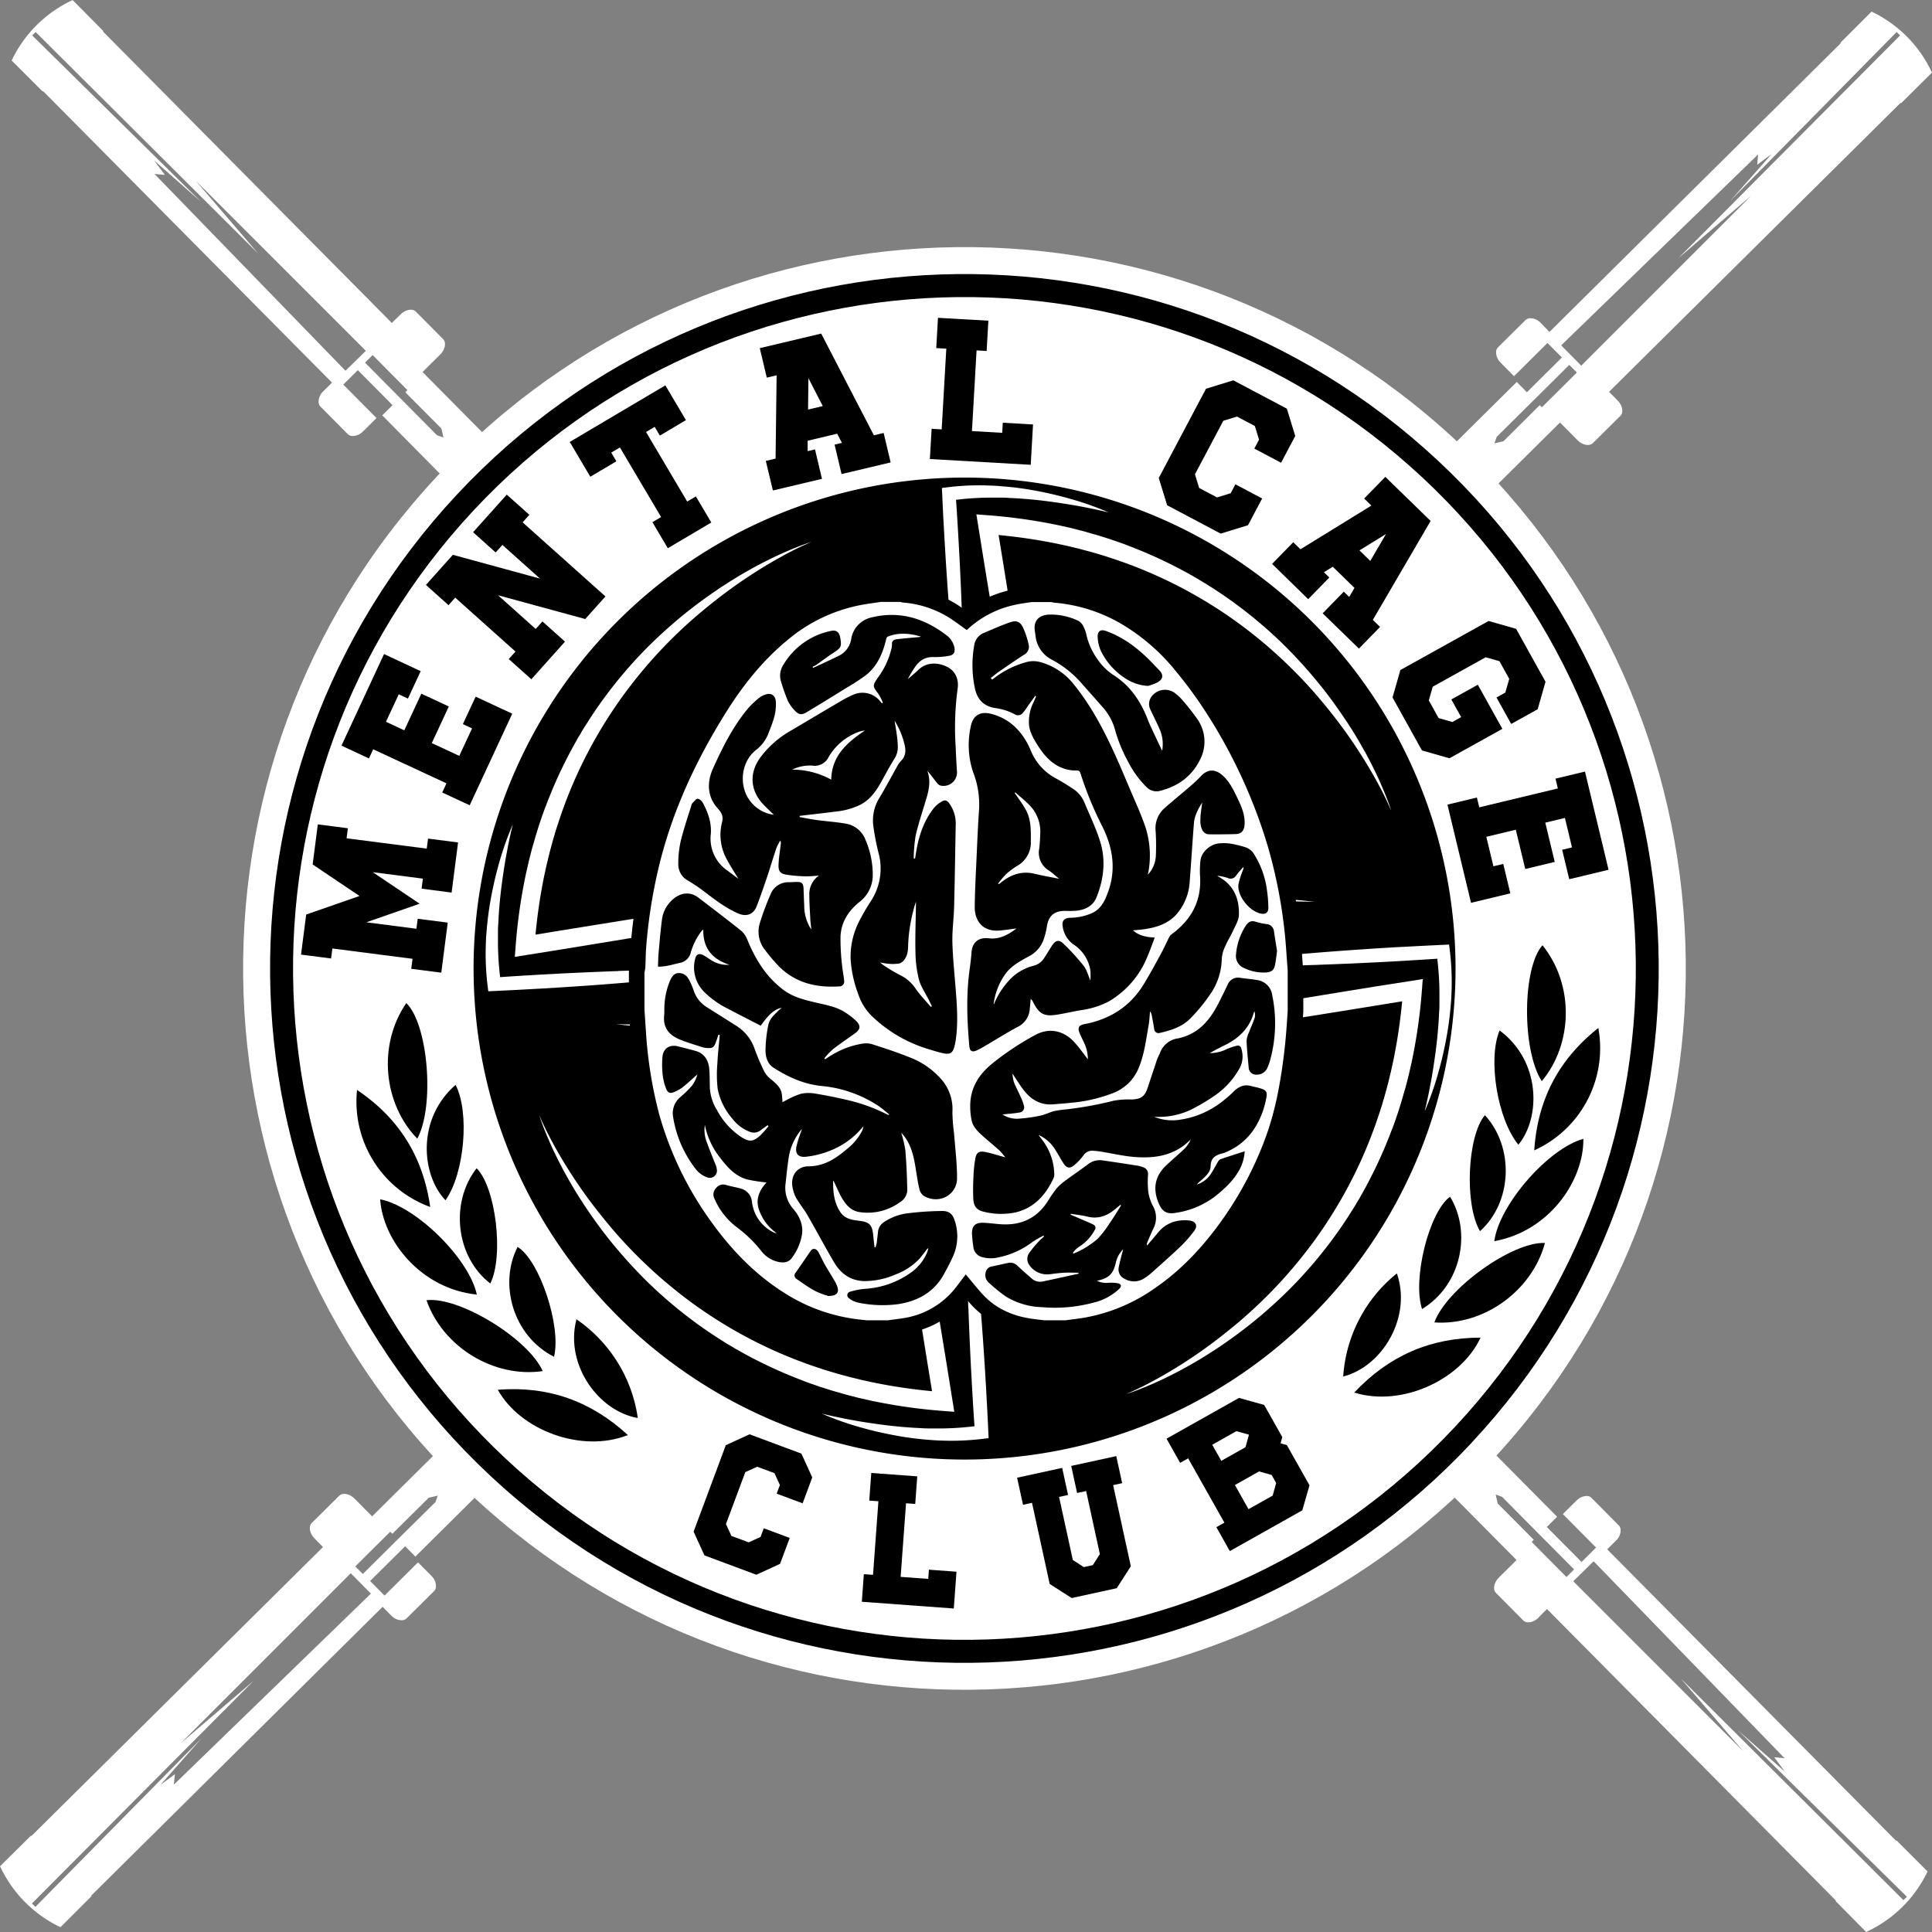 <svg id="Capa_1" data-name="Capa 1" xmlns="http://www.w3.org/2000/svg" xmlns:xlink="http://www.w3.org/1999/xlink" viewBox="0 0 639.62 639.62"><rect x="0" y="0" width="639.62" height="639.62" fill="#808080" stroke="none"/><defs><style>.cls-1{fill:none;}.cls-2{clip-path:url(#clip-path);}.cls-3{fill:#fff;}</style><clipPath id="clip-path" transform="translate(-260.85 -124.41)"><rect class="cls-1" x="154.41" y="-154.41" width="841.89" height="1150.7"/></clipPath></defs><g class="cls-2"><path class="cls-3" d="M754.71,608c-90,96.41-241.12,101.6-337.53,11.59s-101.6-241.12-11.6-337.53,241.13-101.6,337.54-11.6S844.72,511.6,754.71,608" transform="translate(-260.85 -124.41)"/><path d="M748.19,601.92c-86.65,92.8-232.12,97.8-324.92,11.16S325.47,381,412.11,288.16,644.22,190.36,737,277s97.8,232.11,11.16,324.92" transform="translate(-260.85 -124.41)"/><path class="cls-3" d="M742.62,596.72c-83.77,89.73-224.42,94.56-314.16,10.79S333.9,383.09,417.67,293.35s224.43-94.56,314.16-10.79S826.39,507,742.62,596.72" transform="translate(-260.85 -124.41)"/><path d="M699,556a162.55,162.55,0,1,1-7.89-229.75A162.56,162.56,0,0,1,699,556" transform="translate(-260.85 -124.41)"/><polygon points="136.15 320.74 136.58 317.43 110.04 314.01 109.61 317.32 99.66 316.04 101.37 302.77 119.02 296.63 103.51 286.19 105.22 272.92 115.17 274.21 114.74 277.53 141.28 280.95 141.71 277.63 151.65 278.91 149.51 295.5 139.57 294.21 140 290.89 123.41 288.75 138.93 299.19 121.28 305.34 137.86 307.48 138.29 304.17 148.23 305.45 146.09 322.02 136.15 320.74"/><polygon points="146.41 262.37 147.81 259.34 123.55 248.06 122.15 251.09 113.05 246.86 127.14 216.54 139.28 222.19 135.05 231.28 132.02 229.86 127.78 238.96 133.85 241.78 139.49 229.66 148.59 233.89 142.95 246.01 152.05 250.25 156.28 241.15 153.24 239.73 157.47 230.64 169.59 236.28 155.5 266.6 146.41 262.37"/><polygon points="168.43 218.19 170.66 215.71 150.71 197.86 148.49 200.35 141.01 193.65 149.93 183.68 178.79 191.56 166.33 180.41 164.1 182.9 156.62 176.2 167.77 163.75 175.25 170.44 173.02 172.93 200.44 197.46 193.75 204.94 164.89 197.07 177.35 208.23 179.58 205.74 187.05 212.42 175.91 224.88 168.43 218.19"/><polygon points="215.99 172.87 218.87 171.17 205.24 148.14 202.36 149.84 204.06 152.72 195.44 157.83 188.62 146.31 220.28 127.58 227.09 139.09 218.46 144.21 216.75 141.32 213.88 143.02 227.51 166.05 230.38 164.35 235.49 172.98 221.09 181.5 215.99 172.87"/><path d="M514.38,277l3.24-.77.34-27.57-3.25.77-2.32-9.76,20.33-4.82,17.44,33.67,3.24-.77,2.31,9.75-16.25,3.86-2.31-9.76,2.43-.57L538,268l-9.76,2.32,0,3.45,2.43-.58,2.31,9.75-16.25,3.85Zm14.11-27.39L528.37,260l4.87-1.15Z" transform="translate(-260.85 -124.41)"/><polygon points="308.43 141.96 311.76 142.15 313.29 115.43 309.96 115.24 310.53 105.22 327.22 106.17 326.64 116.19 323.31 116 321.78 142.72 331.8 143.29 331.99 139.95 342 140.53 341.24 153.88 307.85 151.97 308.43 141.96"/><polygon points="383.63 158.24 399.27 128.7 408.31 125.91 426.04 135.3 428.81 144.34 424.12 153.2 415.26 148.51 416.83 145.56 415.43 141.03 409.52 137.91 405 139.3 395.61 157.02 397 161.55 402.91 164.68 407.44 163.29 409 160.34 417.86 165.03 413.17 173.88 404.13 176.66 386.4 167.28 383.63 158.24"/><path d="M689,303.93l2.39,2.33,23.48-14.47-2.39-2.33,7-7.18,15,14.6-19.13,32.76,2.39,2.33-7,7.17-12-11.68,7-7.17,1.79,1.75,1.74-3-7.18-7-2.93,1.81,1.79,1.75-7,7.17L682,311.1Zm30.71-2.73-8.79,5.42,3.58,3.5Z" transform="translate(-260.85 -124.41)"/><polygon points="463.62 221.82 492.83 205.59 501.93 208.18 511.67 225.71 509.07 234.81 500.31 239.68 495.44 230.91 498.36 229.29 499.66 224.74 496.41 218.9 491.86 217.6 474.33 227.34 473.03 231.89 476.27 237.73 480.83 239.03 483.74 237.41 480.49 231.56 489.26 226.69 497.38 241.3 479.85 251.04 470.76 248.44 461.02 230.91 463.62 221.82"/><polygon points="488.95 264.03 489.73 267.28 515.75 261.03 514.97 257.78 524.73 255.44 532.54 287.95 519.52 291.08 517.18 281.33 520.44 280.55 518.09 270.79 511.59 272.35 514.72 285.35 504.96 287.7 501.83 274.69 492.07 277.04 494.42 286.8 497.68 286.02 500.02 295.76 487.01 298.89 479.2 266.38 488.95 264.03"/><path class="cls-3" d="M531,423.38l.23-.5.26-.54c.17-.36.36-.72.55-1.08.37-.72.76-1.43,1.17-2.14q1.22-2.13,2.57-4.19c.91-1.37,1.86-2.7,2.86-4s2-2.58,3.11-3.81a61.28,61.28,0,0,1,7-6.85c.62-.53,1.27-1,1.91-1.52l1-.72.49-.36.51-.34,1-.69,1-.64.52-.32.53-.3,1.06-.61,1-.57,0-1c.21-5.32.39-10.64.58-16s.35-10.65.5-16,.3-10.65.43-16l.1-4,.07-4c.06-2.66.11-5.33.14-8-.28,2.65-.53,5.3-.79,8l-.39,4-.37,4q-.75,8-1.45,15.92c-.47,5.3-.91,10.61-1.36,15.92q-.62,7.39-1.21,14.81l-.23.12-.58.3-.58.32-1.15.66-1.12.69-.56.35-.55.36-1.1.74c-.71.52-1.44,1-2.13,1.56a65.21,65.21,0,0,0-7.77,7.08,73.66,73.66,0,0,0-6.61,8.14q-1.51,2.14-2.88,4.39c-.46.75-.9,1.51-1.33,2.28-.21.36-.41.73-.61,1.1L516.4,421.5l-11.76,1.79q-11.75,1.8-23.49,3.64l-11.74,1.85-11.74,1.89-11.73,1.89-7.81,1.28c.55-5.74,1.34-11.46,2.43-17.12l.24-1.3c.09-.44.19-.87.28-1.3l.56-2.59c.18-.87.41-1.72.61-2.58l.31-1.29c.1-.43.2-.86.32-1.29.47-1.7.9-3.42,1.42-5.1.25-.85.49-1.7.76-2.54l.82-2.52a150.87,150.87,0,0,1,18.74-37.94q3-4.41,6.31-8.57c2.2-2.78,4.5-5.5,6.89-8.13s4.88-5.17,7.45-7.64,5.23-4.85,8-7.15,5.55-4.51,8.42-6.63,5.83-4.15,8.85-6.09,6.1-3.77,9.25-5.49a104.49,104.49,0,0,1,9.68-4.75c-1.72.54-3.41,1.17-5.08,1.84s-3.34,1.39-5,2.13-3.27,1.53-4.89,2.35c-.81.4-1.61.82-2.41,1.24s-1.6.85-2.39,1.29c-1.59.87-3.15,1.79-4.71,2.71l-2.31,1.43c-.77.49-1.54,1-2.3,1.47q-4.56,3-8.9,6.26T483,331.43c-2.74,2.39-5.41,4.89-8,7.48a147.62,147.62,0,0,0-14.2,16.66c-.27.37-.55.73-.81,1.1l-.79,1.13c-.53.75-1.06,1.49-1.56,2.25l-1.52,2.29-1.47,2.32c-.5.77-1,1.56-1.43,2.35s-1,1.56-1.39,2.36l-1.35,2.4-1.29,2.42c-1.69,3.25-3.29,6.55-4.74,9.92-.75,1.68-1.41,3.39-2.11,5.08-.33.86-.64,1.72-1,2.58l-.48,1.29c-.16.43-.3.86-.46,1.3l-.89,2.6c-.29.87-.55,1.74-.83,2.62-.57,1.74-1,3.51-1.55,5.27-.13.44-.25.89-.36,1.33l-.34,1.33-.34,1.33c-.11.45-.23.89-.32,1.34l-.61,2.68c-.1.45-.21.89-.3,1.34l-.27,1.35a179.14,179.14,0,0,0-3,21.75l-.3,3.9,3.88-.62,11.73-1.88,11.74-1.92,11.73-1.92,11.72-2c7.82-1.29,15.63-2.63,23.44-4l11.72-2,11.71-2,1.41-.24Z" transform="translate(-260.85 -124.41)"/><path class="cls-3" d="M465.55,445.9c-3.43.11-6.87.26-10.3.4l-5.15.24c-1.72.08-3.44.16-5.15.26l-5.15.27-5.15.31q-4.11.24-8.22.53a98,98,0,0,1-.72-11c0-1.1,0-2.2,0-3.3s0-2.2.1-3.3c.09-2.2.24-4.41.44-6.61.38-4.41,1-8.82,1.7-13.21.18-1.1.37-2.2.58-3.3s.41-2.19.63-3.29c.45-2.19.92-4.38,1.46-6.56a99.71,99.71,0,0,0-4.52,12.73c-.61,2.17-1.18,4.36-1.67,6.56s-.94,4.43-1.32,6.66-.69,4.49-.92,6.75c-.13,1.13-.21,2.27-.31,3.4s-.15,2.27-.18,3.42a85.36,85.36,0,0,0,.56,13.73l.24,2,2.11-.1c3.43-.17,6.87-.32,10.3-.52l5.15-.28,5.14-.31c1.72-.1,3.43-.22,5.15-.33l5.14-.35c3.43-.25,6.86-.5,10.29-.79q10.27-.82,20.54-1.88c6.85-.72,13.69-1.5,20.52-2.5-6.9-.22-13.78-.21-20.67-.14s-13.75.24-20.63.47" transform="translate(-260.85 -124.41)"/><path class="cls-3" d="M558.94,492.08l-.5-.23-.54-.26-1.08-.55c-.72-.37-1.43-.76-2.14-1.17q-2.13-1.22-4.19-2.58c-1.36-.9-2.7-1.86-4-2.85s-2.58-2-3.81-3.11a60.37,60.37,0,0,1-6.84-7c-.54-.62-1-1.27-1.53-1.91l-.72-1-.36-.49-.34-.51-.69-1-.64-1-.32-.52-.3-.52-.61-1.06-.56-1-1,0c-5.32-.21-10.64-.39-16-.58s-10.64-.35-16-.5-10.65-.31-16-.43l-4-.1-4-.08-8-.14c2.65.28,5.3.54,8,.8l4,.39,4,.37q8,.75,15.91,1.45c5.3.47,10.61.91,15.92,1.36,4.94.4,9.87.82,14.81,1.21l.12.22.3.59.33.58.65,1.15.69,1.12.35.56.37.55.73,1.1c.52.71,1,1.44,1.56,2.13a65.21,65.21,0,0,0,7.08,7.77,73.66,73.66,0,0,0,8.14,6.61q2.14,1.51,4.39,2.88c.75.46,1.51.9,2.28,1.33q.54.31,1.11.6l1.57,10.46,1.79,11.75c1.2,7.84,2.4,15.67,3.65,23.5l1.84,11.74,1.89,11.73,1.89,11.74,1.28,7.81c-5.74-.55-11.46-1.34-17.12-2.43l-1.3-.24-1.3-.28-2.59-.56c-.87-.18-1.72-.41-2.58-.61l-1.29-.31-1.28-.32c-1.71-.47-3.43-.9-5.11-1.42l-2.54-.76-2.52-.82a151.37,151.37,0,0,1-37.94-18.74q-4.41-3-8.57-6.31c-2.78-2.21-5.5-4.5-8.12-6.89s-5.18-4.88-7.65-7.45-4.85-5.23-7.15-8-4.5-5.54-6.63-8.41-4.15-5.83-6.08-8.85-3.78-6.1-5.5-9.25-3.34-6.37-4.75-9.68c.54,1.72,1.17,3.41,1.84,5.08s1.39,3.34,2.13,5,1.53,3.27,2.35,4.89c.4.81.82,1.61,1.24,2.41s.85,1.6,1.3,2.39c.87,1.58,1.78,3.15,2.71,4.71.47.77.94,1.54,1.42,2.31s1,1.54,1.47,2.29c2,3.05,4.07,6,6.26,8.91s4.49,5.72,6.89,8.46,4.89,5.4,7.48,8a149.56,149.56,0,0,0,16.66,14.2c.37.27.73.55,1.11.81l1.12.79c.75.53,1.49,1.06,2.26,1.56l2.28,1.52,2.32,1.47c.77.5,1.56,1,2.35,1.43s1.56,1,2.37,1.39l2.39,1.35,2.42,1.29c3.26,1.69,6.56,3.29,9.93,4.74,1.67.75,3.38,1.41,5.08,2.11.85.33,1.71.64,2.57,1l1.29.48c.43.16.86.3,1.3.45l2.6.9,2.62.83c1.74.57,3.51,1,5.28,1.55.43.13.88.24,1.32.36l1.33.34,1.34.34c.44.11.88.23,1.33.32l2.68.61,1.34.3,1.35.26a179.44,179.44,0,0,0,21.75,3l3.9.3-.62-3.88-1.88-11.74-1.92-11.73-1.92-11.73-2-11.72c-1.29-7.82-2.63-15.63-4-23.44l-2-11.72-2-11.71-.24-1.41Z" transform="translate(-260.85 -124.41)"/><path class="cls-3" d="M581.46,557.47c.11,3.44.26,6.88.4,10.31l.24,5.15c.08,1.72.16,3.44.26,5.15l.28,5.15.3,5.15q.24,4.11.53,8.21a98,98,0,0,1-11,.73c-1.1,0-2.2,0-3.3,0s-2.2,0-3.3-.1c-2.2-.09-4.41-.24-6.61-.44-4.41-.38-8.82-1-13.21-1.7-1.1-.18-2.2-.38-3.3-.58s-2.19-.41-3.29-.64c-2.19-.44-4.38-.91-6.56-1.45a100.26,100.26,0,0,0,12.73,4.52c2.17.61,4.36,1.18,6.56,1.67s4.43.94,6.66,1.32,4.49.69,6.75.92c1.13.13,2.27.21,3.4.3s2.27.16,3.42.19a85.36,85.36,0,0,0,13.73-.56l2-.24-.1-2.11c-.16-3.43-.32-6.87-.52-10.3l-.28-5.15-.31-5.14c-.1-1.72-.22-3.43-.33-5.15l-.35-5.14c-.25-3.43-.5-6.86-.79-10.29q-.82-10.28-1.88-20.55c-.72-6.84-1.49-13.68-2.5-20.51-.22,6.9-.2,13.78-.14,20.66s.24,13.76.47,20.63" transform="translate(-260.85 -124.41)"/><path class="cls-3" d="M601.89,394.36l.5.23.54.26,1.08.55c.71.38,1.43.76,2.14,1.17q2.13,1.21,4.19,2.58c1.36.91,2.7,1.86,4,2.85s2.59,2,3.82,3.11a60.37,60.37,0,0,1,6.84,7c.54.62,1,1.28,1.53,1.91l.72,1,.36.49.34.51.68,1,.65,1,.32.52.3.53.61,1.06.56,1,1,0c5.32.21,10.65.38,16,.57s10.64.36,16,.51,10.65.3,16,.43l4,.09,4,.08c2.66.05,5.33.11,8,.14-2.65-.28-5.3-.54-8-.8l-4-.39-4-.37q-8-.75-15.91-1.44c-5.31-.48-10.61-.92-15.92-1.37-4.94-.4-9.87-.82-14.81-1.21l-.12-.22-.3-.59-.33-.57-.65-1.15-.69-1.13-.35-.56-.37-.55-.73-1.1c-.52-.71-1-1.44-1.56-2.12a65.31,65.31,0,0,0-7.08-7.78,73.66,73.66,0,0,0-8.14-6.61q-2.14-1.51-4.39-2.88c-.75-.46-1.51-.9-2.28-1.33l-1.11-.6-1.57-10.46L602,368.06q-1.8-11.74-3.65-23.49l-1.84-11.75-1.89-11.73-1.89-11.74-1.28-7.81c5.74.55,11.46,1.34,17.12,2.43l1.3.25,1.3.27,2.59.56c.86.18,1.72.41,2.58.61l1.29.31c.43.1.86.21,1.28.33,1.71.46,3.42.89,5.11,1.41l2.54.76,2.52.82A151.71,151.71,0,0,1,667,328q4.39,3,8.57,6.31t8.12,6.89q3.94,3.6,7.65,7.45t7.15,8c2.3,2.73,4.5,5.54,6.63,8.42s4.15,5.83,6.08,8.84,3.77,6.1,5.5,9.25,3.34,6.37,4.75,9.69c-.54-1.72-1.17-3.42-1.85-5.09s-1.38-3.34-2.12-5-1.53-3.28-2.35-4.89c-.4-.82-.82-1.61-1.24-2.42s-.85-1.6-1.3-2.38c-.87-1.59-1.78-3.16-2.71-4.71-.47-.78-.94-1.55-1.42-2.32s-1-1.54-1.47-2.29c-2-3-4.07-6-6.26-8.91s-4.49-5.72-6.89-8.46-4.89-5.4-7.48-8a148.6,148.6,0,0,0-16.66-14.21c-.37-.27-.73-.55-1.11-.81l-1.12-.79c-.75-.52-1.49-1.06-2.26-1.56l-2.28-1.52-2.32-1.47c-.77-.5-1.56-.95-2.35-1.43s-1.57-.94-2.37-1.39l-2.39-1.35-2.43-1.29c-3.25-1.69-6.55-3.29-9.92-4.73-1.67-.76-3.38-1.42-5.08-2.11-.85-.34-1.71-.65-2.57-1l-1.29-.48c-.43-.16-.87-.3-1.3-.45l-2.6-.89c-.87-.29-1.75-.56-2.62-.83-1.74-.57-3.51-1-5.28-1.56-.44-.13-.88-.24-1.32-.35l-1.34-.35-1.33-.34-1.33-.32-2.68-.61-1.35-.29-1.34-.27A179.42,179.42,0,0,0,588,295l-3.91-.3.63,3.87,1.88,11.74,1.92,11.73,1.92,11.73,2,11.72c1.29,7.82,2.63,15.63,4,23.45l2,11.71,2,11.71.24,1.41Z" transform="translate(-260.85 -124.41)"/><path class="cls-3" d="M579.36,329c-.11-3.44-.25-6.87-.39-10.31l-.24-5.15c-.08-1.72-.16-3.43-.26-5.15l-.28-5.15-.3-5.14q-.24-4.11-.53-8.22a95.66,95.66,0,0,1,11-.72c1.1,0,2.2,0,3.3,0s2.2,0,3.3.11c2.2.08,4.41.23,6.61.43,4.41.38,8.82,1,13.21,1.71,1.1.18,2.2.37,3.29.57s2.2.41,3.29.64c2.2.44,4.38.91,6.56,1.45a98,98,0,0,0-12.72-4.51q-3.26-.93-6.56-1.68c-2.21-.51-4.43-.94-6.67-1.32s-4.48-.69-6.74-.92c-1.13-.12-2.27-.2-3.4-.3s-2.28-.16-3.42-.18a84.21,84.21,0,0,0-13.73.55l-2,.25.1,2.1c.16,3.44.32,6.87.51,10.3l.29,5.15.31,5.15c.1,1.71.21,3.43.33,5.14l.35,5.15c.25,3.42.5,6.85.78,10.28q.84,10.28,1.89,20.55c.72,6.84,1.49,13.69,2.5,20.51.22-6.89.2-13.78.14-20.66s-.24-13.76-.48-20.63" transform="translate(-260.85 -124.41)"/><path class="cls-3" d="M632.16,466.33l-.23.5-.26.54c-.17.36-.36.72-.55,1.08-.37.72-.76,1.44-1.17,2.15q-1.22,2.13-2.57,4.18c-.91,1.37-1.86,2.7-2.86,4s-2,2.59-3.11,3.81a61.28,61.28,0,0,1-7,6.85c-.62.53-1.27,1-1.91,1.52l-1,.72-.49.36-.51.34-1,.69-1,.64-.52.33-.53.3-1.06.6-1,.57,0,1c-.21,5.32-.39,10.64-.58,16s-.35,10.65-.5,16-.3,10.65-.43,16l-.1,4-.07,4q-.09,4-.14,8c.28-2.65.53-5.3.79-7.95l.39-4,.37-4q.75-8,1.45-15.92c.47-5.3.91-10.61,1.36-15.91q.61-7.41,1.21-14.82l.23-.11.58-.31.58-.32,1.15-.66,1.12-.69.56-.35.55-.36,1.1-.74c.71-.52,1.44-1,2.13-1.56a65.21,65.21,0,0,0,7.77-7.08,74.5,74.5,0,0,0,6.61-8.13q1.51-2.15,2.88-4.4c.46-.74.9-1.5,1.33-2.28.21-.36.41-.73.61-1.1l10.45-1.58,11.76-1.78c7.83-1.21,15.66-2.41,23.49-3.65l11.74-1.85,11.74-1.88,11.73-1.9,7.81-1.27c-.55,5.74-1.34,11.45-2.43,17.11l-.24,1.3c-.09.44-.19.87-.28,1.3l-.56,2.59c-.18.87-.41,1.72-.61,2.58l-.31,1.29c-.1.43-.2.86-.32,1.29-.47,1.7-.9,3.42-1.42,5.11-.25.84-.49,1.69-.76,2.54l-.82,2.52a150.8,150.8,0,0,1-18.74,37.93q-3,4.41-6.31,8.57c-2.2,2.78-4.5,5.5-6.89,8.13s-4.88,5.17-7.45,7.64-5.23,4.85-8,7.15-5.55,4.51-8.42,6.63-5.83,4.15-8.85,6.09-6.1,3.77-9.25,5.49a104.49,104.49,0,0,1-9.68,4.75c1.72-.54,3.41-1.17,5.08-1.84s3.34-1.38,5-2.13,3.27-1.53,4.89-2.34c.81-.41,1.61-.83,2.41-1.25s1.6-.85,2.39-1.29c1.59-.87,3.15-1.79,4.71-2.71l2.31-1.43c.77-.49,1.54-1,2.3-1.46q4.56-3,8.9-6.27t8.46-6.88c2.74-2.4,5.41-4.89,8-7.49a147.62,147.62,0,0,0,14.2-16.66c.27-.37.55-.73.81-1.1l.79-1.12c.53-.75,1.06-1.5,1.56-2.26l1.52-2.29,1.47-2.32c.5-.77,1-1.56,1.43-2.34s1-1.57,1.39-2.37l1.35-2.39,1.29-2.43c1.69-3.25,3.29-6.55,4.74-9.92.75-1.68,1.41-3.38,2.11-5.08.33-.86.64-1.72,1-2.58l.48-1.29c.16-.42.3-.86.46-1.29l.89-2.61c.29-.86.55-1.74.83-2.62.57-1.74,1-3.51,1.55-5.27.13-.44.25-.88.36-1.33l.34-1.33.34-1.33c.11-.45.23-.89.32-1.34l.61-2.68c.1-.45.21-.89.3-1.34l.27-1.35a179.14,179.14,0,0,0,3-21.75l.3-3.9-3.88.62L716.18,451l-11.74,1.91-11.73,1.92-11.72,2q-11.73,1.95-23.44,4l-11.72,2-11.71,2-1.41.25Z" transform="translate(-260.85 -124.41)"/><path class="cls-3" d="M697.56,443.81c3.43-.11,6.87-.26,10.3-.4l5.15-.24,5.15-.25,5.15-.28,5.15-.31c2.74-.16,5.48-.34,8.22-.52a97.79,97.79,0,0,1,.72,11c0,1.1,0,2.2,0,3.3s0,2.2-.1,3.3c-.09,2.21-.24,4.41-.44,6.62-.38,4.41-1,8.81-1.7,13.21-.18,1.1-.37,2.19-.58,3.29s-.41,2.19-.63,3.29c-.45,2.19-.92,4.38-1.46,6.56A99.17,99.17,0,0,0,737,479.63c.61-2.17,1.18-4.35,1.67-6.56s.94-4.43,1.32-6.66.69-4.49.92-6.75c.13-1.13.21-2.26.31-3.4s.15-2.27.18-3.41a85.31,85.31,0,0,0-.56-13.73l-.24-2-2.11.1c-3.43.17-6.87.32-10.3.52L723,438l-5.14.31c-1.72.1-3.43.22-5.15.34l-5.14.35c-3.43.25-6.86.5-10.29.78q-10.27.83-20.55,1.88c-6.84.72-13.68,1.5-20.51,2.5,6.9.22,13.78.21,20.67.14s13.75-.24,20.63-.47" transform="translate(-260.85 -124.41)"/><polygon points="229.63 507.08 240.29 478.45 248.15 474.85 265.32 481.25 268.91 489.12 265.72 497.7 257.13 494.5 258.2 491.64 256.4 487.71 250.67 485.58 246.74 487.38 240.34 504.55 242.14 508.49 247.87 510.62 251.8 508.82 252.87 505.96 261.45 509.16 258.25 517.74 250.4 521.34 233.22 514.94 229.63 507.08"/><polygon points="285.99 521.16 289.03 521.38 290.81 497.01 287.78 496.79 288.45 487.65 303.67 488.77 303 497.91 299.96 497.68 298.17 522.05 307.31 522.72 307.53 519.67 316.66 520.34 315.77 532.52 285.32 530.29 285.99 521.16"/><polygon points="347.52 524.39 341.66 497.53 338.69 498.18 336.73 489.22 351.65 485.97 353.6 494.93 350.62 495.58 355.18 516.47 358.81 518.81 361.8 518.16 364.13 514.52 359.58 493.63 356.59 494.28 354.64 485.32 369.56 482.07 371.51 491.02 368.52 491.68 374.38 518.54 369.71 525.8 354.79 529.06 347.52 524.39"/><path d="M663.55,630l2.66-1.49-12-21.29-2.66,1.49-4.5-8,24-13.5,8.32,2.33,6,10.64h0l-.57,2.07,2.08.58,7.5,13.31L692,624.43l-24,13.5Zm10.79-30.62-4.16-1.16-8,4.5,3,5.32,8-4.5Zm9,16-1.49-2.66-4.16-1.17-8,4.5,4.5,8,8-4.5Z" transform="translate(-260.85 -124.41)"/><path class="cls-3" d="M770.21,659.89,773,657.1l95.64,96.51c0,.06,0,.12-.08.19l.12.12,9.9,10,.1.1,0,0,0,0h0A41.94,41.94,0,0,0,899,744l-.13-.14-10-10-.12-.12-.19.08-95.62-96.48,2.85-2.82.3-.32a4.66,4.66,0,0,0,1.29-3.43,2.64,2.64,0,0,0-.27-.89,2,2,0,0,0-.36-.48l-9-9.08a2.15,2.15,0,0,0-.48-.36,2.51,2.51,0,0,0-.88-.27A4.65,4.65,0,0,0,783,621l-.33.3-4.41,4.37,11,11.09-4.81,4.78-11-11.09-.5-.51,3.41-3.38-20.92-21.1-13.93,13.81,21.42,21.61-1.9,1.89h0l-3.92,3.88c-1.68,1.66-2.11,4-1,5.12l9,9.08c1.15,1.16,3.46.74,5.13-.92m18.2-18.63.3.3,62.93,64.9-3.44-.31,3.57,4.8-15.53-13.7,55.9,55.08L891,753.46l-73.71-73.39L838,704.21l-56-56-.29-.3Zm-20.5-6.42.7-.69-11.94-12-.7-3,2.15.78,12.32,12.44.51.5,11,11.09-2.53,2.51-11-11.09Z" transform="translate(-260.85 -124.41)"/><path class="cls-3" d="M393.4,228.55l-2.82,2.79-95.64-96.5a1.54,1.54,0,0,1,.08-.19l-.12-.12-9.9-10-.1-.1,0,0,0,0h0a41.86,41.86,0,0,0-20.19,20l.13.14,10,10,.12.12.19-.08,95.62,96.47-2.85,2.82-.3.32a4.7,4.7,0,0,0-1.29,3.44,2.51,2.51,0,0,0,.27.88,1.88,1.88,0,0,0,.36.49l9,9.08a2.15,2.15,0,0,0,.48.36,2.51,2.51,0,0,0,.88.27,4.66,4.66,0,0,0,3.44-1.26l.33-.29,4.41-4.38-11-11.08,4.81-4.78,11,11.09.5.51-3.41,3.37L408.23,283l13.93-13.81-21.42-21.61,1.9-1.89,3.92-3.88c1.68-1.66,2.11-4,1-5.12l-9-9.08c-1.15-1.16-3.46-.75-5.13.91m-18.2,18.64-.3-.31L312,182l3.44.32-3.57-4.8,15.53,13.7-55.89-55.08,1.14-1.13,73.71,73.38-20.69-24.13,56,56,.29.3Zm20.5,6.42-.7.69,11.94,12,.7,3-2.15-.77-12.32-12.44-.51-.51-11-11.09,2.53-2.5,11,11.08Z" transform="translate(-260.85 -124.41)"/><path class="cls-3" d="M796.34,256.94l-2.79-2.81,96.5-95.65.19.08.12-.11,10-9.9.1-.1,0,0,0,0h0a41.82,41.82,0,0,0-20-20.2l-.14.14-10,10-.12.11a1.67,1.67,0,0,1,.08.2l-96.47,95.62L771,231.37c-.11-.11-.21-.21-.32-.3a4.7,4.7,0,0,0-3.44-1.29,2.51,2.51,0,0,0-.88.27,2.09,2.09,0,0,0-.49.35l-9.08,9a2.74,2.74,0,0,0-.36.48,2.65,2.65,0,0,0-.27.88,4.68,4.68,0,0,0,1.26,3.45c.09.11.19.22.29.32l4.38,4.42,11.08-11,4.78,4.81-11.09,11-.51.51L763,250.86l-21.11,20.92,13.81,13.93,21.61-21.42,1.89,1.9,3.88,3.92c1.66,1.68,4,2.11,5.12,1l9.08-9c1.16-1.14.75-3.45-.91-5.13M777.7,238.75l.31-.3,64.9-62.93-.32,3.44,4.8-3.57-13.7,15.52L888.77,135l1.13,1.15-73.38,73.71,24.13-20.69-56,56-.3.3Zm-6.42,20.49-.69-.69-12,11.94-3,.7.77-2.15,12.44-12.33.51-.5,11.08-11,2.51,2.53-11.08,11Z" transform="translate(-260.85 -124.41)"/><path class="cls-3" d="M365,633.76l2.78,2.82-96.5,95.64-.19-.08-.12.12-10,9.9-.1.1,0,0,0,0h0a41.94,41.94,0,0,0,20,20.19l.13-.14,10-10,.12-.12c0-.06-.05-.12-.08-.19l96.47-95.62,2.83,2.85.31.3a4.68,4.68,0,0,0,3.44,1.28,2.31,2.31,0,0,0,.88-.26,1.88,1.88,0,0,0,.49-.36l9.08-9a2.15,2.15,0,0,0,.36-.48,2.51,2.51,0,0,0,.27-.88,4.68,4.68,0,0,0-1.25-3.45l-.3-.32-4.38-4.41-11.08,11-4.78-4.82,11.09-11,.51-.5,3.38,3.41,21.1-20.92L405.66,605l-21.61,21.42-1.89-1.9-3.88-3.92c-1.66-1.68-4-2.11-5.12-1l-9.08,9c-1.16,1.15-.74,3.46.92,5.13M383.63,652l-.3.3-64.9,62.93.31-3.44-4.8,3.56,13.7-15.52-55.08,55.89-1.13-1.14,73.38-73.71-24.13,20.68,56-56,.3-.3Zm6.42-20.5.69.7,12.05-11.94,3-.7-.78,2.14L392.56,634l-.51.5-11.08,11L378.46,643l11.09-11Z" transform="translate(-260.85 -124.41)"/><path d="M379.06,485.25C393,494.66,400.9,507.37,403.28,524a37.11,37.11,0,0,1-24.22-38.77" transform="translate(-260.85 -124.41)"/><path d="M440.53,578.33c-16.16,2.35-33-7.9-38.49-23.46,10.71-1.33,33.63,12.64,38.49,23.46" transform="translate(-260.85 -124.41)"/><path d="M399,501.38c-11.09-11.38-13.29-30.8-3.64-44.89,7.24,7,9.47,34.12,3.64,44.89" transform="translate(-260.85 -124.41)"/><path d="M418.71,553c-18.5-1.9-31.08-17.81-32-31.54,11.84,2.29,29.45,19.62,32,31.54" transform="translate(-260.85 -124.41)"/><path d="M425.66,584.51c16.55-1.3,30.71,3.64,43.06,15-15.39,6.1-35.66-1.64-43.06-15" transform="translate(-260.85 -124.41)"/><path d="M411.68,483.57c4.73,9.15,2.93,29.35-3.34,38.21-8.07-8.45-9.56-27,3.34-38.21" transform="translate(-260.85 -124.41)"/><path d="M444.27,573.6c-13.74-7-18.31-24.27-12.06-36.37,7.28,4.42,14.55,26.26,12.06,36.37" transform="translate(-260.85 -124.41)"/><path d="M451.69,561.18A47.76,47.76,0,0,1,472,593.86c-13.21-2.31-24.21-17.91-20.29-32.68" transform="translate(-260.85 -124.41)"/><path d="M423.18,549.33c-11.38-8.72-13.48-26.71-4.53-38.15,6.34,6.35,9.07,29,4.53,38.15" transform="translate(-260.85 -124.41)"/><path d="M790,464.75c-13.18,10.44-20.1,23.72-21.21,40.5A37.12,37.12,0,0,0,790,464.75" transform="translate(-260.85 -124.41)"/><path d="M735.72,562.22c16.3,1.12,32.31-10.37,36.61-26.3-10.78-.52-32.58,15.14-36.61,26.3" transform="translate(-260.85 -124.41)"/><path d="M771.28,482.35c10.2-12.18,10.92-31.71.23-45-6.69,7.52-6.86,34.73-.23,45" transform="translate(-260.85 -124.41)"/><path d="M755.56,535.32c18.31-3.3,29.65-20.12,29.49-33.88-11.63,3.19-27.88,21.8-29.49,33.88" transform="translate(-260.85 -124.41)"/><path d="M751,567.26c-16.6,0-30.35,6-41.8,18.18,15.81,4.92,35.44-4.34,41.8-18.18" transform="translate(-260.85 -124.41)"/><path d="M757.32,465.55c-4,9.48-.7,29.48,6.22,37.84,7.41-9,7.49-27.64-6.22-37.84" transform="translate(-260.85 -124.41)"/><path d="M731.64,557.79c13.17-8,16.42-25.58,9.27-37.18-6.93,5-12.52,27.29-9.27,37.18" transform="translate(-260.85 -124.41)"/><path d="M723.3,546a47.81,47.81,0,0,0-17.76,34.12c13-3.3,22.78-19.7,17.76-34.12" transform="translate(-260.85 -124.41)"/><path d="M750.83,532c10.69-9.57,11.42-27.67,1.63-38.39-5.84,6.81-6.85,29.62-1.63,38.39" transform="translate(-260.85 -124.41)"/><path d="M692.25,445.25l-.14-1.9c-.1-1.36-.2-2.72-.29-4.08a170.56,170.56,0,0,0-6.41-36.39,178.59,178.59,0,0,0-21-45.41,146.32,146.32,0,0,0-10.28-14.05,72.35,72.35,0,0,0-19.79-17.1,57.92,57.92,0,0,0-23.87-7.49l-.41-.11a5.3,5.3,0,0,0-1.19-.14h-6.51a5.1,5.1,0,0,0-.87.07l-1.77.29c-1.43.22-2.92.45-4.45.82a39.44,39.44,0,0,0-14.69,6.76c-1.25-.89-2.55-1.79-3.94-2.6a38.74,38.74,0,0,0-16.1-5.08l-.26-.08a5.11,5.11,0,0,0-1.35-.18h-6.5a6,6,0,0,0-.75.05l-1.78.26c-1.31.19-2.66.38-4,.61a58.74,58.74,0,0,0-27.8,13c-7.74,6.39-14.65,14.5-21.13,24.81-11.45,18.23-19.07,35.88-23.27,53.94a176.64,176.64,0,0,0-4.07,26.51c-.11,1.44-.15,2.85-.19,4.21,0,.84,0,1.64-.08,2.43,0,.07-.05.2-.07.3s-.1.45-.14.67a5,5,0,0,0-.09.94v12.31c0,.11,0,.23,0,.34l.14,2.11c.1,1.54.2,3.07.31,4.61a146,146,0,0,0,4.5,28.63,117.84,117.84,0,0,0,18.71,38.31c7.42,10.19,15.48,18,24.63,23.85a63.3,63.3,0,0,0,27.47,9.85l1.65.19.74.08.57,0h7a4.12,4.12,0,0,0,.7,0l1.79-.23c1.37-.18,2.78-.37,4.21-.62a31.93,31.93,0,0,0,19.27-11.25c.61.71,1.23,1.42,1.88,2.11,4.9,5.24,11.45,8.44,19.5,9.52l2.61.33,1.19.15a4.68,4.68,0,0,0,.64,0h7a4.12,4.12,0,0,0,.7,0l2-.26c1.49-.19,3-.39,4.59-.65a62.52,62.52,0,0,0,25.15-10.49c8.82-6,16.66-14,23.95-24.32a121.52,121.52,0,0,0,15.67-30.72,110.57,110.57,0,0,0,3.83-15.37,182.23,182.23,0,0,0,2.54-20.45c.09-1.14.16-2.28.23-3.39,0-.5.06-1,.1-1.5,0-.11,0-.22,0-.33V445.62c0-.12,0-.24,0-.37" transform="translate(-260.85 -124.41)"/><path class="cls-3" d="M554.77,561.52h-7l-2.4-.27a58,58,0,0,1-25.27-9.07c-9.28-5.94-16.81-13.71-23.26-22.56A112.36,112.36,0,0,1,479,493a142.67,142.67,0,0,1-4.34-27.65l-.45-6.69V446.32a12.19,12.19,0,0,0,.29-1.58c.11-2.19.1-4.39.27-6.58a169.57,169.57,0,0,1,3.95-25.74c4.38-18.82,12.39-36.09,22.62-52.38,5.54-8.82,12-16.92,20.06-23.59a53.18,53.18,0,0,1,25.38-11.91c1.9-.32,3.8-.57,5.71-.85H559a4.05,4.05,0,0,0,.76.2,33.78,33.78,0,0,1,14.37,4.44c2.35,1.37,4.5,3.07,6.79,4.67a33.08,33.08,0,0,1,15.61-8.27c1.94-.47,3.93-.7,5.9-1h6.51a5.46,5.46,0,0,0,.87.2,52.68,52.68,0,0,1,22,6.86,66.83,66.83,0,0,1,18.39,15.91,140.93,140.93,0,0,1,9.92,13.56,172.35,172.35,0,0,1,20.39,44.11,163.91,163.91,0,0,1,6.21,35.29c.14,2,.29,4,.44,6V459.1c-.11,1.61-.2,3.22-.33,4.83a180,180,0,0,1-2.46,19.89,106.08,106.08,0,0,1-3.64,14.66,116,116,0,0,1-15,29.43c-6.29,8.92-13.59,16.86-22.65,23.05a57.85,57.85,0,0,1-23.12,9.67c-2.13.36-4.27.6-6.41.89h-7c-1.25-.16-2.51-.3-3.76-.47-6.35-.86-12-3.2-16.45-7.95-2-2.16-3.84-4.51-5.76-6.78-.88,1.15-1.8,2.39-2.74,3.61a27.13,27.13,0,0,1-17.26,10.77c-1.93.34-3.88.55-5.82.82M530.2,345.57l-.4-.38a9.9,9.9,0,0,0,1.13-.56c2-1.37,3.87-2.82,5.87-4.12,2.52-1.64,2.72-2,2.24-4.92-.32-1.9-1.32-2.72-3.15-2.29a23.86,23.86,0,0,0-15.74,11.28,6.54,6.54,0,0,0-.7,5.58,63.56,63.56,0,0,0,2.21,6.21,12.42,12.42,0,0,0,2.4,3.37c1.3,1.37,2.32,1.41,3.93.42q6.62-4,13.21-8.1a66.94,66.94,0,0,0,6.31-4.11c3.84-3.05,5.65-7.33,6.74-12,.07-.29.26-.69.49-.78,3.65-1.43,7.3-1.11,11,0a2.6,2.6,0,0,1-.77.17c-2.39.22-4.78.4-7.15.69-.93.11-1.79.44-1.66,1.75a6.92,6.92,0,0,1-.33,1.93,25.81,25.81,0,0,1-4.32,9c-1.88,2.79-1.8,2.8.19,5.5a18.56,18.56,0,0,1,1.44,2.85l-.32.17c-.16-.17-.31-.33-.46-.51a7.49,7.49,0,0,0-9-2.32,34,34,0,0,0-4.2,2.16c-5.37,3.14-10.71,6.33-16.07,9.5a33,33,0,0,0-10.73,9.41c-3.42,4.95-3.13,10.43.88,14.9,1.2,1.33,2.54,2.54,3.79,3.78a11.59,11.59,0,0,1-6.89-3.45c-4.87-4.9-4.41-13.71,1-18a12.64,12.64,0,0,0,4.15-5.58c.47-1.27,1-2.51,1.41-3.8a16.5,16.5,0,0,0,1-6.71c-.19-2-1.54-2.9-3.41-2.27a6.69,6.69,0,0,0-2.13,1.12,29.21,29.21,0,0,0-3.69,3.51c-5,6-8.45,12.95-11.63,20-2,4.5-1.84,9.26,1.66,13.12,1.44,1.59,1.9,2.69,1.32,4.85a16.69,16.69,0,0,0,1.73,12.11c1.11,2.13,2.46,4.14,3.77,6.31l-3.74-2.79a12.82,12.82,0,0,1-5.41-12c.31-3.79-.91-7.15-2.63-10.37-.34-.63-1.26-1.43-1.79-1.35s-1.2,1-1.78,1.6a.83.83,0,0,0-.13.32c-1,3.17-2.06,6.31-2.93,9.51a33.06,33.06,0,0,0-1.5,10.17,6,6,0,0,0,3,5.37,58,58,0,0,1,6,4.07c3.48,2.65,7,5.31,11,7,2.72,1.12,5,.15,6-2.58,1.21-3.17,2.33-6.38,3.41-9.6s2-6.41,3.09-9.59a18.43,18.43,0,0,1,1.28-2.45,2.17,2.17,0,0,1,.14,1.25c-.26,2.27-.66,4.52-.73,6.79-.07,2.12.53,2.91,2.54,3.27a47.88,47.88,0,0,0,6.67.56,39.54,39.54,0,0,0,4.2-.28,7.4,7.4,0,0,0-3.22,6.46c0,2.63.19,5.25.32,7.88,0,.62.11,1.23.17,1.85s.11,1.12.17,1.68a14,14,0,0,1-2.34-7.71c-.1-2-.15-3.94-.24-5.91-.08-1.68-.62-2.17-2.33-2.11-.81,0-1.62.09-2.43.08a6.31,6.31,0,0,0-6.15,4,89.5,89.5,0,0,0-3.48,9.3,9.64,9.64,0,0,0,1.7,9.21,54.7,54.7,0,0,0,4.74,5.54c5.5,5.37,12.31,6.92,19.75,6.44a1.57,1.57,0,0,0,1.65-1.81c-.16-1.84-.57-3.65-.72-5.49a71.07,71.07,0,0,1-.48-9.32c.24-4.64,2.54-8.29,6.16-11.24a11.2,11.2,0,0,0,4.51-8.91,29.22,29.22,0,0,0-2.44-11.83,8.4,8.4,0,0,0-6.35-5.25c-3.18-.58-6.43-.78-9.64-1.21-1.93-.26-3.85-.65-5.77-1,0-.13,0-.26,0-.39,4.09-.49,8.18-.94,12.27-1.47a23.46,23.46,0,0,0,7.87-2.24c3.08-1.61,5-4.27,6.68-7.21,1.46-2.6,2.83-5.25,4.41-7.76a7.21,7.21,0,0,0,1.27-4,28.73,28.73,0,0,0-.26-3.58c-.22-1.76-.53-3.5-.8-5.25a26.45,26.45,0,0,1,3.28,7.89c.48,2,.44,3.84-1.17,5.42a8.81,8.81,0,0,0-1.43,2.11c-1.87,3.29-3.62,6.65-5.58,9.89a14.27,14.27,0,0,0-2.14,9.64,82,82,0,0,0,1.63,8.52A19.73,19.73,0,0,1,549,423a72.06,72.06,0,0,0-3.66,6.32,25.58,25.58,0,0,0-2.88,12.6,39.55,39.55,0,0,0,2.56,11.7,17.9,17.9,0,0,0,4.59,7.29,46.14,46.14,0,0,0,19,10.95c1.59.47,3.18,1,4.8,1.3,2,.39,2.9-.24,3.41-2.27a20,20,0,0,0,.44-2.15c.88-6,.37-12.05-.11-18.07-.39-4.81-.88-9.63-1-14.45-.08-3.9.48-7.8.58-11.71.23-9,.35-17.93.52-26.9a11.42,11.42,0,0,0-2.17-7.29c-.62-.82-1.34-1.18-2.18-.69a9.59,9.59,0,0,0-2.7,2.09c-3.72,4.58-5.36,10-6.21,15.75-.06.4-.13.8-.2,1.19l-.44-.06a49.86,49.86,0,0,1,.63-7.47c.89-3.94,2.2-7.79,3.35-11.67,1-3.21,1.79-6.41.53-9.82.91.93,1.63,2,2.43,3,.55.68,1.11,1.58,1.84,1.82a4.46,4.46,0,0,0,5.55-4.54c-.2-2.82-.34-5.64-.45-8.46a95.3,95.3,0,0,1,.64-18.87c.55-3.47-.9-6.22-3.61-7.49-3-1.41-6.6-1.53-9.28,1-1.15,1.1-2.39,2.1-3.59,3.15a32,32,0,0,1,2.18-3.69c1.49-2.33,3.44-3.73,6.38-3.62a25.05,25.05,0,0,0,5.18-.43c1.56-.28,2-1.29,1.67-2.85a6.84,6.84,0,0,0-2.68-4c-7.31-5.58-15.44-8.07-24.58-5.87a8.67,8.67,0,0,0-6.87,7.09,7.42,7.42,0,0,1-4.22,5.69c-2.75,1.36-5.55,2.62-8.32,3.93M568,537.72l.19.1c-.18.54-.33,1.09-.56,1.61a15.79,15.79,0,0,1-5.36,6.4,29.12,29.12,0,0,1-15.12,5.27,24,24,0,0,0-4.75.92,1.2,1.2,0,0,0-.43,2.23,7.2,7.2,0,0,0,3,1.42,39.83,39.83,0,0,0,13.16.51c6.54-1,11.85-3.9,15.17-9.84,1-1.82,2-3.67,2.86-5.56a16.28,16.28,0,0,0,.82-12.09c-.75-2.44-1.9-3.43-4.47-3.36a100.69,100.69,0,0,0-10.86.72,18.05,18.05,0,0,0-8.39,3.13,4.27,4.27,0,0,0-1.74,3.15c-.11,1-.24,2.07-.37,3.1,0,.34-.1.69-.17,1s-.17.59-.26.88l-.34,0c-.14-1.25-.31-2.5-.42-3.75-.33-3.65-1.17-4.58-4.77-5-2.34-.28-4.62-.65-6.09-2.81-2.16-3.19-2.48-6.79-2.43-10.5a3.47,3.47,0,0,1,.49.85c.83,1.7,1.54,3.47,2.51,5.09,1.32,2.19,3,4.11,5.73,4.5a18.11,18.11,0,0,0,13.39-3.27,4.83,4.83,0,0,0,2.43-3.9c-.08-4.45-.27-8.89-.64-13.32a39.82,39.82,0,0,0-1.38-5.82c.4.47.68.77.93,1.09,2.54,3.27,3.3,7.17,3.93,11.12.36,2.25.68,4.51,1.22,6.71a3.63,3.63,0,0,0,1.51,2.08c4.9,2.83,10.91-.31,10.91-5.91,0-5-.62-9.94-1-14.9a59.73,59.73,0,0,1-.54-7A14.94,14.94,0,0,0,572.72,482a26.43,26.43,0,0,0-11-7.65c-4-1.61-8.13-2.95-12.24-4.27a7.48,7.48,0,0,0-3.2-.14,28.18,28.18,0,0,0-10.33,3.92c-.66.39-1.3.83-1.95,1.24l-.26-.29a24.84,24.84,0,0,1,2.82-3c2.38-1.85,4.89-3.53,7.33-5.29,1.82-1.31,2-2.5.43-4.09a22.76,22.76,0,0,0-3.45-2.71c-3.05-2.07-6.65-2.6-10.14-3.44s-7.21-1.73-10.3-4c-5.82-4.27-9.42-10.12-12.12-16.66a7.56,7.56,0,0,0-2-3c-4.7-3.77-9.5-7.42-14.3-11.07-3.28-2.49-6.88-1.15-9.12,1.31a10.44,10.44,0,0,0-2.82,5.51c-.53,3.82-.83,7.68-1.18,11.52-.13,1.49-.14,3-.21,4.54,2.54.07,4.77-.69,7.05-1.2a4.6,4.6,0,0,0,3.85-3.62,21.41,21.41,0,0,1,3.56-7,3.26,3.26,0,0,1,.55-.44c-.13,6.2,3,9.84,8.66,11.64a9.7,9.7,0,0,1-5.54-1.22c-1-.58-1.93-1.29-2.94-1.86-1.54-.87-2.55-.47-2.91,1.26a11.4,11.4,0,0,0,2.85,10.63,29.61,29.61,0,0,0,8,5.73c3.61,1.91,7.26,3.76,10.9,5.64,2.52-3.64,4.65-5.55,6.89-5.91-.18.29-.52.4-.75.64-1.47,1.48-3.2,2.9-3.63,5a44.63,44.63,0,0,0-.93,8.15c-.05,2.34.56,4.72,2.74,6.09,4.9,3.09,10,5.44,16,6a40.9,40.9,0,0,1,18.32,6.38c1.37.87,2.61,2,3.9,3-.25.2-.36.19-.45.15a57.31,57.31,0,0,0-12.78-4.75c-3.71-.89-7.46-1.65-11.22-2.27a12.4,12.4,0,0,0-4.82.06,26.33,26.33,0,0,0-4.82,2.13c-.49.23-1,.5-1.28.66a18.21,18.21,0,0,0-.3-3.26c-.49-1.84-1.9-3-3.31-4.2a8.56,8.56,0,0,1-2.29-2.52,71.67,71.67,0,0,1-3.25-7.54,14.64,14.64,0,0,0-6-7.71c-3.34-2.1-6.66-4.22-10-6.31a10.12,10.12,0,0,1-4.19-5.37,24.62,24.62,0,0,0-1.78-4,3.58,3.58,0,0,0-3.41-1.84c-1.47.11-2.13,1.33-2.71,2.57a24.71,24.71,0,0,0-1.85,9.26c0,.81,0,1.62-.08,2.43-.32,4.15,1.91,6.33,5.11,7.69,2.41,1,5,1.74,7.44,2.56a7.66,7.66,0,0,0,1.71.3c1.75.12,2.27-.23,2.86-1.86.31-.85.59-1.7.88-2.56l.43.09c-.27,3.14-.65,6.28-.79,9.44a42.27,42.27,0,0,0,.1,8.42,21.18,21.18,0,0,0,4.87,9.86,13.13,13.13,0,0,0,5.74,4.33,3.62,3.62,0,0,0,3.7-.56c.72-.55,1.47-1.07,2.2-1.6l.32.3a33.53,33.53,0,0,1-2.85,3.2c-2.31,2-3.56,2.06-6.15.42a24.38,24.38,0,0,1-8-8.82,15.68,15.68,0,0,1-2.42-7.41c-.07-2.12,0-4.25-.21-6.36-.26-3.14-1.89-5.21-4.53-5.94-1.94-.54-3.88-1-5.82-1.52-2.72-.65-4.81.61-5.12,3.37a30.09,30.09,0,0,0,.08,6.22,17.47,17.47,0,0,0,1.05,4.26c.56,1.59,1.34,1.89,2.87,1.23a12.29,12.29,0,0,0,2.71-1.55c1.67-1.35,3.23-2.82,4.84-4.24a11.54,11.54,0,0,1-1.72,3.65,32.49,32.49,0,0,1-3.87,3.82,6.94,6.94,0,0,0-2.42,6.77,37.4,37.4,0,0,0,7.34,16.94A8.1,8.1,0,0,0,495,514.2a2.36,2.36,0,0,0,3.18-2.59,5.31,5.31,0,0,0-.37-1.46c-1-2.48-2-4.94-2.9-7.44a11,11,0,0,1-.7-5.86,25.44,25.44,0,0,0,5.23,11.09c2.33,3.05,4.91,5.87,8.75,6.94a54.68,54.68,0,0,0,6.42,1c-2.12,2.36-3.69,5.19-2.56,8.81a15.86,15.86,0,0,0,5.93,8,3.15,3.15,0,0,1-1.08-.31,12.87,12.87,0,0,1-7.1-10.11,5,5,0,0,0-3.95-4.43c-1.52-.43-3.09-.67-4.61-1.12a3,3,0,0,0-3.39,1.1,3,3,0,0,0-.46,3.45,23.4,23.4,0,0,0,7.45,9.48,43.21,43.21,0,0,1,8.25,8.07,9.61,9.61,0,0,0,5.2,3.3c1.78.46,3.63.35,4.74-1.28a17.86,17.86,0,0,0,3.36-7.92c.39-3.26-.94-6-3-8.39a10.49,10.49,0,0,1-2.46-8.31c.29-2.8.6-5.61,1-8.39a18.94,18.94,0,0,1,4.39-9.64,5,5,0,0,1-.3.95,44.05,44.05,0,0,0-1.48,4.74c-.51,2.55.64,3.76,3.12,3.49a30.12,30.12,0,0,0,10.48-3.13,26.12,26.12,0,0,0,8.57-7,5.71,5.71,0,0,1-.48,1.6,18.17,18.17,0,0,1-4.84,5.86c-3.7,3.13-7.52,5.8-12.77,5.83-4,0-6.2,3.24-5.34,7.21a11.81,11.81,0,0,0,1.2,3.36c1.13,1.93,2.57,3.68,3.69,5.61,3,5.19,5.79,10.48,8.83,15.63,2.2,3.73,5.42,6.07,9.94,6.19a25.44,25.44,0,0,0,10.25-2.13,20.8,20.8,0,0,0,8.13-5.35c.92-1.06,1.75-2.22,2.61-3.33m21.87-80.8a21.81,21.81,0,0,1,4.14-10.4c2-2.52,4.79-4,7.54-5.51a9.9,9.9,0,0,0,4.94-5.73,24.79,24.79,0,0,0,1-4c.52-3.67,2.47-5.37,6.18-5.31a30.66,30.66,0,0,0,3.59-.05c3-.3,5.56-1.63,6.7-4.48,2.39-6,3.12-12.27,1.16-18.5-1.37-4.36-3.38-8.53-5.15-12.76a9.89,9.89,0,0,0-3.58-4.47c-1.89-1.27-3.85-2.45-5.83-3.57a18.12,18.12,0,0,1-8.16-8.73c-.38-.89-.74-1.79-1.2-2.63-2.66-5-6.48-8.54-12-10-3.7-1-6.18.42-6.89,4.13A28.33,28.33,0,0,0,583,380a29.5,29.5,0,0,1,2,12.24c-.34,4.74-.55,9.49-.76,14.23-.27,6.07-.62,12.14-.69,18.21-.05,4.32,2.41,8.37,8.44,7.78,1.69-.17,3.38-.42,5.38-.67-2.87,2.2-5.7,3.66-9.14,3.26s-5.49,1.31-5.74,4.64c-.14,1.77-.33,3.54-.58,5.3-1.24,8.64-.92,17.28-.13,25.93.13,1.38.85,1.87,2.15,1.36a24.67,24.67,0,0,0,3.17-1.68c3.53-2.06,7-4.26,10.6-6.18a7.13,7.13,0,0,0,4.08-6l.3-3.3a2.81,2.81,0,0,1,.82,1.1c2,3.92,3.65,4.81,8,4.1,2.54-.41,5.07-1,7.61-1.45a28.28,28.28,0,0,0,9.36-2.88,30.18,30.18,0,0,0,12.75-14.66c.92-2.1,1.66-4.27,2.53-6.52-2.73-.16-5.09-.54-7.2-2.38,1.59-.17,2.93-.26,4.25-.47,3.78-.6,7.31-1.79,10-4.69a18,18,0,0,0,4.53-11.17c.51-6.43.88-12.86,1.4-19.29.2-2.41,1.37-4.51,2.74-6.74-.16,1.19-.32,2.14-.42,3.09a25.19,25.19,0,0,0-.2,3c0,2.2.76,4.43,2.89,4.46,2.92.05,5.85,0,8.77-.07,2.32-.08,3-1.57,3-3.81,0-3.2-1.37-6-2.71-8.77s-2.64-5.27-5-7.18-4.74-1.61-6.77.59a49.88,49.88,0,0,1-4,3.73c-2.68,2.33-5.47,4.54-8.11,6.92a8.81,8.81,0,0,0-2.88,7.52,73.42,73.42,0,0,1,.08,8,9.71,9.71,0,0,1-2.66,6.43,30.39,30.39,0,0,0-1.35-17.3c-1.41-3.88-3.15-7.64-4.76-11.45-5.07-12-10.11-24-18.42-34.27a21.2,21.2,0,0,0-10.54-7.2,9,9,0,0,0-4.54-.3,30.37,30.37,0,0,0-11.27,5.46l-.65.48-.48-.53c.86-.66,1.69-1.35,2.58-2,2.8-1.92,5.6-3.87,8.45-5.7a3,3,0,0,0,1.51-3.46,28.8,28.8,0,0,0-1.81-5.45c-.9-1.95-2.16-2.56-4.18-1.87-3,1-5.94,2.35-8.89,3.58a5.18,5.18,0,0,0-3.14,4.16,37.14,37.14,0,0,0,.19,13.94c.78,3.87,2.88,6.16,6.84,6.77a18.32,18.32,0,0,1,6.77,2.26,2.12,2.12,0,0,0,2-.34,15.55,15.55,0,0,0,1.93-2.57l2.48-3.42.28.18c-.23.55-.45,1.12-.7,1.67a14.42,14.42,0,0,0-1.62,7.95c.35,2.61,1.71,4.8,3.08,6.94,3.05,4.77,7,8.16,13.09,8,.26,0,.7.41.79.72A115.23,115.23,0,0,0,625.78,398c3.46,6.92,4.65,14.12,1.94,21.64-1.08,3-2.37,5.79-5.57,7.18a18.88,18.88,0,0,1-7.1,1.44c-1.81.06-2.7,1-2.39,2.77a8.74,8.74,0,0,0,3.51,6,12.56,12.56,0,0,1,5.66,8.61,18.93,18.93,0,0,1,0,3.35c-.65-1.46-1.13-3.42-2.25-4.88a80.08,80.08,0,0,0-6.45-7.09c-1.59-1.63-2.75-1.45-4,.46-.88,1.32-1.65,2.71-2.53,4a5.8,5.8,0,0,1-3.53,2.65,16.13,16.13,0,0,0-8,4.7,26.62,26.62,0,0,0-5.18,8.06m53,37.26h.46a24.93,24.93,0,0,0,11.72-2.33,66.15,66.15,0,0,0,7.72-4.55,26.62,26.62,0,0,0,8.11-8.62,8.22,8.22,0,0,0,.88-7.13,1.12,1.12,0,0,0-1.49-.9,20.66,20.66,0,0,0-3.17,1.05,12.59,12.59,0,0,1-5.77,1.39c1.75-1,3.53-1.9,5.32-2.79,4.47-2.26,7.79-5.53,9.23-10.46a5.7,5.7,0,0,1,.24-.62,4.2,4.2,0,0,1,.13,2.09c-.56,1.67-1.31,3.27-1.93,4.92a7.58,7.58,0,0,0-.79,2.73c.11,3,.42,5.93.7,8.9a2.42,2.42,0,0,0,2.52,2.36,3.76,3.76,0,0,0,3.59-2.1,17.1,17.1,0,0,0,.9-2.38,46,46,0,0,0,.79-21.79,5.81,5.81,0,0,0-5.12-5.06c-1.78-.33-3.6-.44-5.4-.71a3.7,3.7,0,0,0-4.24,2.26c-1.07,2.19-2.12,4.38-3.24,6.54-2.91,5.61-6.85,10-13.42,11.28,0,0-.07,0-.11,0a7.4,7.4,0,0,0-5.65,4.81c-.33.74-.71,1.46-1,2.23-1,3.07-2.05,6.15-3.06,9.23-.95,2.9-2.2,3.8-5.27,3.91a28.29,28.29,0,0,0-6,.41A120.09,120.09,0,0,1,614,491.67a35.21,35.21,0,0,0-4.12.58c-1.6.41-3.11,1.21-4.72,1.54a51.52,51.52,0,0,1-7.42,1,8.66,8.66,0,0,1-5-1.42c1.84-.2,3.72-.31,5.57-.64a1.74,1.74,0,0,0,1.48-2.41,17.4,17.4,0,0,0-1.14-3c-.69-1.57-1.53-3.08-2.14-4.68a13.52,13.52,0,0,1-.47-2.81c1.33,2,2.49,3.92,3.88,5.69,2.46,3.1,5.62,4.85,9.72,4.49,1.93-.17,3.86-.29,5.78-.51a50.3,50.3,0,0,0,13.94-3.22,14.85,14.85,0,0,0,8.45-8.26c1.91-4.56,2.45-9.39,3.31-14.16.27-1.51.32-3.07.47-4.61a2.79,2.79,0,0,1,.55,1.19c.29,1.51.57,3,.81,4.55a1.46,1.46,0,0,0,1.89,1.38c3.68-.84,7.32-2,10-4.69a54.22,54.22,0,0,0,6.36-7.66,21.15,21.15,0,0,0,4.13-12.1,11.21,11.21,0,0,1,1.14-4.21c.74-1.77,1.81-3.41,2.61-5.17s1.85-3.41,1.92-5.16c.22-5.5-1.74-10.06-6.87-12.81a1.64,1.64,0,0,1-.25-.21,14.22,14.22,0,0,1,3.43.72,2.14,2.14,0,0,0,2.8-.85c.73-1,1.57-1.86,2.36-2.79a1.56,1.56,0,0,1-.11,1,26.64,26.64,0,0,0-1.5,4.72c-.51,3.86,3.75,9.14,7.62,9.74,1.46.22,2.32-.43,2.28-2a42.89,42.89,0,0,0-.45-5.66,29.29,29.29,0,0,0-4.21-11.92,5.23,5.23,0,0,0-3-2.44,40.6,40.6,0,0,0-4.6-1.13,15.48,15.48,0,0,0-4.35-.09c-2.9.42-5.54,2.95-5.85,5.54a29.58,29.58,0,0,0-.15,5.32c.52,8.2-2.92,14.42-9.39,19.17a2.88,2.88,0,0,0-.81.93c-1,2-1.91,4.05-3,6-1.74,3.21-3.5,6.42-5.39,9.54-4.51,7.48-11.25,11.7-19.74,13.32-1.8.34-2.27,1.18-1.57,2.91.47,1.18,1.09,2.3,1.62,3.46a13.06,13.06,0,0,1,1.14,5.26c-1.54-2-2.93-4-4.56-5.75-3.26-3.54-8-5-13-2.23a93.79,93.79,0,0,0-14,9.3c-4.45,3.61-7.33,8-7.39,13.91a22.87,22.87,0,0,0,.46,5c.51,2.29,2.21,3.84,3.89,5.34s3.55,3,5.26,4.56a21.13,21.13,0,0,1,2,2.33c-2.3-.62-4.52-1.39-6.81-1.81-1.94-.35-2.77.3-3.12,2.22a42.45,42.45,0,0,0-.59,5.64,74.73,74.73,0,0,0-.08,7.63c.14,2.63,1.19,3.84,3.7,4.38a23.38,23.38,0,0,0,10.49.12c6-1.49,9.79-5.76,12.35-11.21a3.22,3.22,0,0,0,.28-1.47,19.49,19.49,0,0,0-4.21-11.56c-.3-.36-.55-.76-1-1.37a12.68,12.68,0,0,1,5.16,4.32c1.09,1.64,2,3.4,3.07,5.06s2.14,1.86,3.64.59a18.94,18.94,0,0,0,3-3.2,3.41,3.41,0,0,1,3.17-1.52,25.87,25.87,0,0,1,2.65.29c3.66.59,7.29,1.45,11,1.76,6.94.57,13.5-.48,18.7-5.83a10.88,10.88,0,0,1-1.81,2.85c-2,1.95-4.13,3.73-6.17,5.62-3.82,3.56-4.69,7.71-2.7,12.53,1.22,3,2.76,3.88,5.91,3.3a28.29,28.29,0,0,0,13.16-5.68c3-2.42,5.73-5,7.61-8.35a14.59,14.59,0,0,0,1.86-6.32c-2.72.88-5.4,1.73-8.06,2.64a2,2,0,0,0-.85.92c-.9,1.48-1.64,3.06-2.65,4.45a8.73,8.73,0,0,1-4.29,3,6.52,6.52,0,0,1,1-1c1.57-1.45,3.53-2.89,3.57-5.09.06-2.92,1.79-3.68,4-4.26l.11,0a20.78,20.78,0,0,0,11-9.19,28.21,28.21,0,0,0,3.37-9.41c.26-1.4,0-2.16-1.34-2.66s-2.67-.72-4-1.06c-2.14-.54-3.81.27-5.35,1.72a40.74,40.74,0,0,1-5.19,4.39,29.53,29.53,0,0,1-13.59,5.21,15.88,15.88,0,0,1-7.68-1.07m-10.26,43.75c-.48,1.91-1.07,3.93-1.48,6a3.43,3.43,0,0,0,2,3.92,6.19,6.19,0,0,0,6.4-.18,17.7,17.7,0,0,0,2.32-1.73c3.27-2.92,6.57-5.81,9.74-8.85a42.82,42.82,0,0,0,4.57-5.22c1.18-1.58.49-3.05-1.47-3.33a12.94,12.94,0,0,0-3.46,0,10.65,10.65,0,0,0-6.94,3.78c-1.26,1.5-2.53,3-3.79,4.47a1.29,1.29,0,0,1,0-.9c.67-1.55,1.32-3.11,2.05-4.64a7.86,7.86,0,0,0-.11-7.54,14.7,14.7,0,0,1-1.54-4.69,32.5,32.5,0,0,1-.09-5.67,2.31,2.31,0,0,0-1.65-2.49,9,9,0,0,0-1.66-.48c-4-.62-8-1.25-12-1.81a6.29,6.29,0,0,0-4.74,1.46c-2.41,1.8-4.91,3.48-7.33,5.28a16.91,16.91,0,0,0-2.91,2.62,41.64,41.64,0,0,0-2.9,4.19c-3.62,5.68-8.85,8.05-15.46,7.63-2-.13-4-.44-6-.49-2.55-.06-3.67,1.05-3.63,3.57a43.14,43.14,0,0,0,.45,4.37,3.88,3.88,0,0,0,3,3.45,10.81,10.81,0,0,0,5.39.05,27.62,27.62,0,0,0,11.18-5.09,35.59,35.59,0,0,1,3.65-2.1l.18.29c-.53.5-1.12.95-1.6,1.49a36.85,36.85,0,0,0-3.33,4,3.42,3.42,0,0,0-.14,3.65,7.14,7.14,0,0,0,6.64,3.39c1.65-.2,3.3-.43,5-.53s3.23,0,4.84,0v.34l-1,.2c-3.55.77-7.08,1.58-10.64,2.31a4.13,4.13,0,0,1-3.71-.82c-1.66-1.46-3.33-2.89-4.92-4.41a3.3,3.3,0,0,0-3.2-.83c-1.78.37-3.54.81-5.32,1.15a2.37,2.37,0,0,0-1.92,1.93,3.25,3.25,0,0,0,1,3.39,49.8,49.8,0,0,0,5.85,4.73,24.28,24.28,0,0,0,11.78,3.41,49.18,49.18,0,0,0,17-1.49,18.78,18.78,0,0,0,8.6-4.6c.83-.85.68-1.59-.48-1.82a12.3,12.3,0,0,0-3.21-.15,6.71,6.71,0,0,1-3.69-.68c4-.88,5.41-2.26,6.27-6.21a9.08,9.08,0,0,1,2.45-4.3m12.79-165.06c-1-2.09-1.91-4-2.8-5.92-.7-1.5-1.43-3-2-4.53-2.37-6.05-5.86-11.12-11.51-14.67a19.37,19.37,0,0,1-5.09-5.12,22.64,22.64,0,0,1-3.64-8.09,10.12,10.12,0,0,0-.92-2.61,4.35,4.35,0,0,0-1.69-1.95,21.05,21.05,0,0,0-10-2.08c-3.41.26-5,2.31-4.41,5.66.07.42.12.85.18,1.27a10,10,0,0,0,5.23,7.89,34.73,34.73,0,0,1,9.88,7.75c2.22,2.56,4.52,5.06,6.73,7.63a18.81,18.81,0,0,1,4.32,7.33,50.12,50.12,0,0,0,4.54,11.25,32.31,32.31,0,0,0,6.06,8.31,4.56,4.56,0,0,0,4.56,1.23c5.78-1.48,10.28-4.67,13-10a12.94,12.94,0,0,0-.64-13.58,72.67,72.67,0,0,0-4.93-6.3,16.51,16.51,0,0,0-2.6-2.48,5.55,5.55,0,0,0-7.79,1.24,4.09,4.09,0,0,0-.35,4.17c1,2.15,2.07,4.23,3,6.38a12.2,12.2,0,0,1,.93,7.25M641,351.48a18.21,18.21,0,0,0,3-1.13c2-1.1,2.14-2.57.52-4.18-.65-.66-1.29-1.34-1.92-2-4.42-4.64-9.33-8.57-15.43-10.81-1.91-.71-3-.07-2.92,1.95a13,13,0,0,0,1,4.46,22.67,22.67,0,0,0,8.17,9.23,14.92,14.92,0,0,0,7.56,2.49m42.64,87.64c-.32-2-.68-4.2-1-6.4a2.65,2.65,0,0,0-2.44-2.38,21.88,21.88,0,0,1-3.61-.78c-1.55-.52-2.51.12-3.3,1.34a20.27,20.27,0,0,0-3.21,9.42,4.27,4.27,0,0,0,2.67,4.57,14.69,14.69,0,0,0,7.41,1.45c1.61-.14,2.43-.72,2.78-2.29s.48-3.11.74-4.93M534.88,553.46c3,.06,3.87-1.12,3.17-3.11a11.37,11.37,0,0,0-1-2.07c-1-1.67-2-3.29-3-5-.8-1.41-1.47-2.89-2.24-4.32-.69-1.25-1.86-1.44-2.57-.43-1.65,2.38-3.27,4.78-4.93,7.15a1.36,1.36,0,0,0,.31,2.18c2,1.38,4,2.85,6.2,4a24.54,24.54,0,0,0,4.06,1.53" transform="translate(-260.85 -124.41)"/><path class="cls-3" d="M569.06,457.81c-1.7-2-3.58-3.91-5.07-6.08a12.9,12.9,0,0,0-5.29-4.56,58,58,0,0,1-5.44-3.27,9,9,0,0,1-1-.87,20.66,20.66,0,0,0,2.42.42,14.55,14.55,0,0,0,4-.08,3.86,3.86,0,0,0,1.92-1.78c.91-1.45.86-3.16.93-4.82a53,53,0,0,1,2.56-13.85c0,.32,0,.63,0,.94-.07,5.29-.29,10.59-.16,15.88a38.53,38.53,0,0,0,1.16,9c.63,2.34,2.11,4.44,3.22,6.65.35.71.7,1.43,1.06,2.14l-.34.25" transform="translate(-260.85 -124.41)"/><path class="cls-3" d="M523.12,379.21a13.27,13.27,0,0,1,6.57-1.34A5.15,5.15,0,0,0,535.2,375a19.26,19.26,0,0,1,9.65-8.19,10.26,10.26,0,0,1,2.34-.55c-5.85,3.95-11,8.34-11.15,16.27a26.68,26.68,0,0,0-12.92-3.32" transform="translate(-260.85 -124.41)"/><path class="cls-3" d="M591.24,417a30.72,30.72,0,0,1,2.64-3.14,24.59,24.59,0,0,1,3.71-2.78,8.87,8.87,0,0,0,4.54-8.08c0-3.34.12-6.73-1.35-9.88a24,24,0,0,0-1.77-2.95c-.71-1.09-1.48-2.15-2.23-3.22l.2-.21c1.5,1.34,3.08,2.6,4.47,4a12.46,12.46,0,0,1,3.81,9.27c-.06,1.81-.14,3.63-.37,5.42a6.87,6.87,0,0,0,3.18,7.16c1.15.76,2.16,1.73,3.44,2.76-2.82-.57-5.41-1-8-1.64-4.37-1.07-8.07.22-11.41,3-.15.12-.31.23-.47.34,0,0-.06,0-.44-.07" transform="translate(-260.85 -124.41)"/><path class="cls-3" d="M632,523.47c-1.25,2-2.44,4-3.77,5.88a35.44,35.44,0,0,1-4,5.2,29.84,29.84,0,0,1-5,3.48,27.56,27.56,0,0,1-3,1.41l-.2-.22a7.55,7.55,0,0,1,.86-1.08,14.55,14.55,0,0,1,1.84-1.39,14.84,14.84,0,0,0,4.45-4.94c.62-1,.39-1.63-.53-2.07-1.42-.68-2.89-1.28-4.34-1.9l-3-1.29c0-.09,0-.19.08-.29,1.8.3,3.63.47,5.39.91,3.47.88,6.39-.12,9.05-2.28l1.94-1.6.24.18" transform="translate(-260.85 -124.41)"/></g></svg>